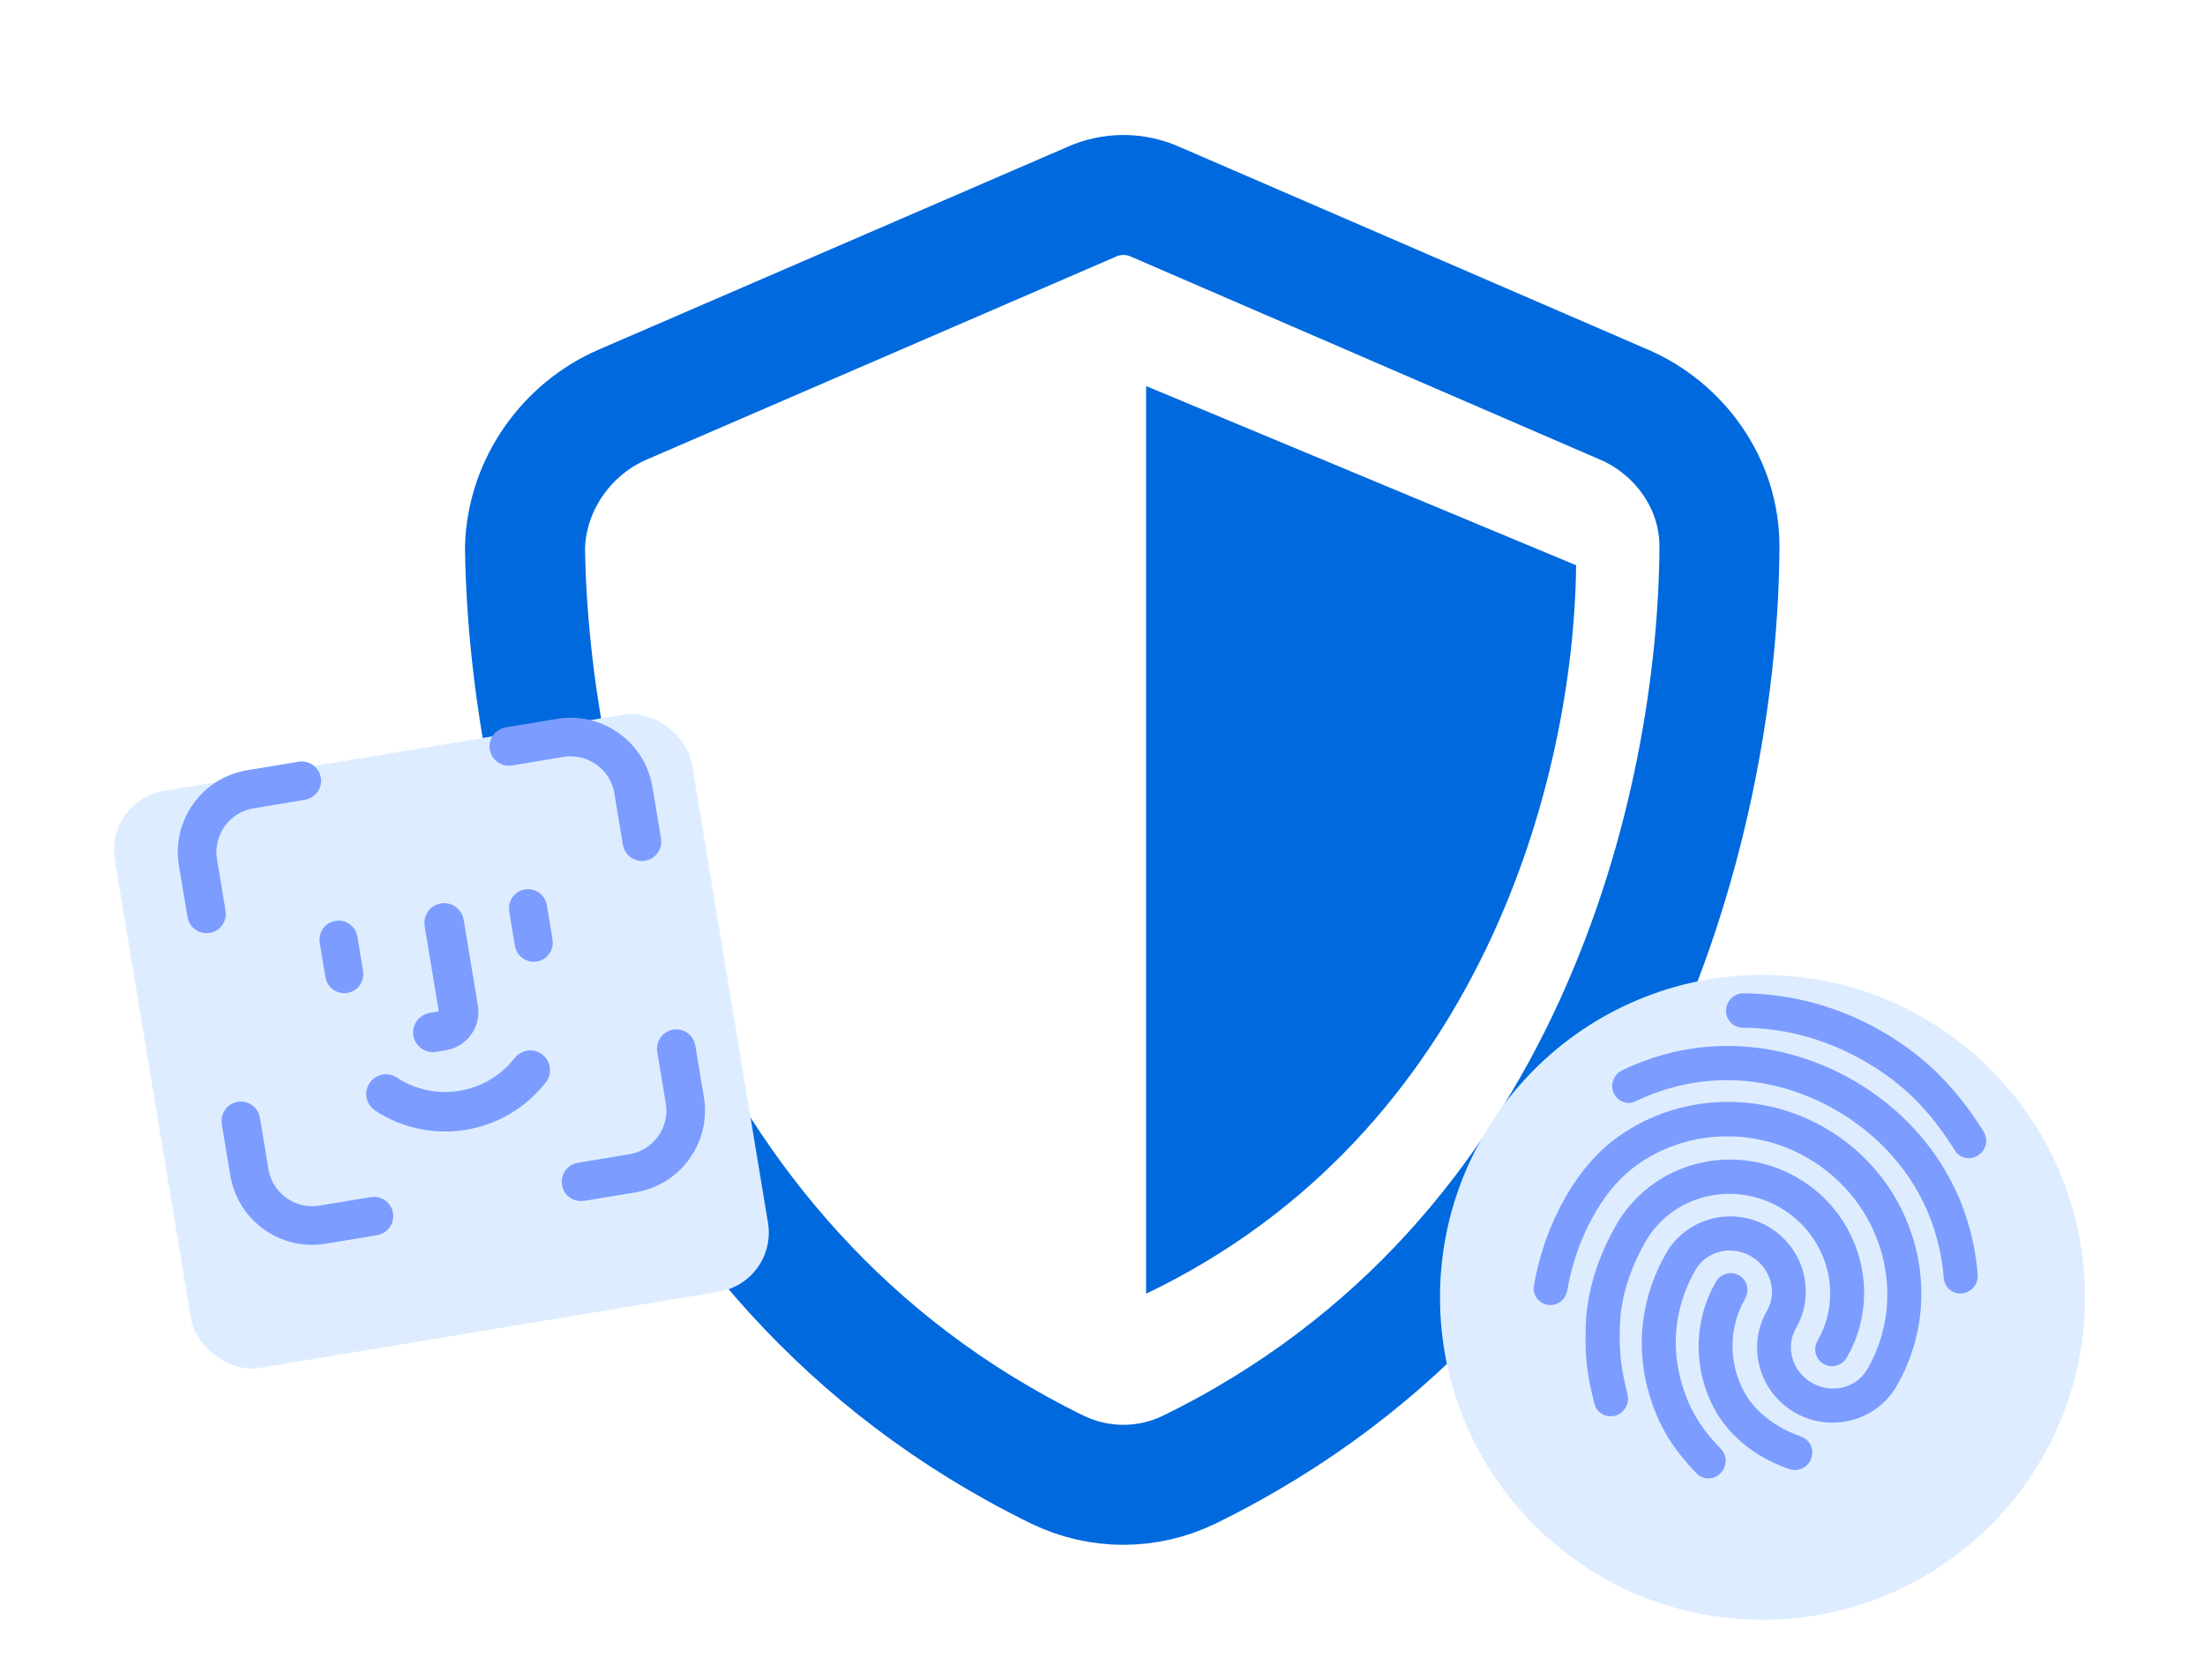 <svg width="147" height="112" viewBox="0 0 147 112" fill="none" xmlns="http://www.w3.org/2000/svg">
<g filter="url(#filter0_d_2686_684)">
<path d="M74.889 9C75.667 9 76.413 9.172 77.108 9.493L108.287 22.986C111.93 24.562 114.662 28.224 114.629 32.497C114.547 49.406 107.791 80.064 79.261 93.999C76.495 95.334 73.283 95.334 70.518 93.999C41.979 80.064 35.23 49.406 35 32.497C35.127 28.224 37.851 24.562 41.491 22.986L72.687 9.493C73.366 9.172 74.127 9 74.889 9Z" fill="white" stroke="#0069DE" stroke-width="8"/>
<path d="M105.074 33.688C104.927 47.888 98.738 71.565 76.407 82.259V21.74L105.074 33.688Z" fill="#0069DE"/>
</g>
<g filter="url(#filter1_d_2686_684)">
<circle cx="117.5" cy="82.5" r="21.5" fill="#DDEDFF"/>
</g>
<path d="M130.891 76.754C130.787 76.694 130.699 76.608 130.639 76.501C128.911 73.732 127.08 71.923 124.494 70.43C121.922 68.945 119.115 68.166 116.165 68.145C115.752 68.139 115.432 67.793 115.436 67.366C115.453 66.946 115.81 66.598 116.223 66.603C119.422 66.643 122.476 67.475 125.269 69.088C128.037 70.686 130.089 72.712 131.926 75.652C132.15 76.014 132.035 76.484 131.68 76.709C131.423 76.883 131.125 76.889 130.891 76.754ZM108.229 73.067C108.099 72.992 107.993 72.877 107.922 72.729C107.747 72.341 107.923 71.888 108.309 71.699C110.68 70.562 113.17 70.031 115.716 70.123C121.051 70.303 126.282 73.306 129.119 77.843C130.471 80.002 131.264 82.41 131.473 85.019C131.51 85.434 131.197 85.826 130.774 85.868C130.351 85.911 129.987 85.611 129.958 85.182C129.765 82.816 129.051 80.632 127.832 78.693C125.242 74.567 120.473 71.814 115.61 71.655C113.301 71.574 111.045 72.061 108.899 73.078C108.686 73.206 108.437 73.187 108.229 73.067ZM106.996 93.957C106.827 93.86 106.697 93.695 106.657 93.494C106.201 91.673 106.024 90.569 106.092 88.442C106.148 86.273 106.843 83.99 108.091 81.829C110.393 77.842 115.568 76.499 119.622 78.839C123.676 81.18 125.101 86.334 122.799 90.32C122.582 90.696 122.126 90.826 121.762 90.616C121.398 90.406 121.283 89.946 121.5 89.57C123.375 86.322 122.186 82.109 118.847 80.182C115.508 78.254 111.266 79.33 109.39 82.579C108.274 84.512 107.659 86.537 107.615 88.444C107.555 90.468 107.747 91.456 108.143 93.081C108.235 93.492 107.995 93.908 107.593 94.034C107.372 94.085 107.165 94.055 106.996 93.957ZM117.746 96.853C116.199 95.96 115.068 94.77 114.407 93.333C113.254 90.859 113.369 87.99 114.717 85.654C114.934 85.278 115.391 85.148 115.754 85.358C116.118 85.568 116.234 86.029 116.017 86.404C114.924 88.297 114.829 90.623 115.778 92.638C116.329 93.816 117.229 94.747 118.528 95.497C118.84 95.677 119.383 95.937 119.957 96.143C120.347 96.278 120.545 96.715 120.393 97.128C120.249 97.528 119.813 97.742 119.411 97.599C118.585 97.319 117.927 96.958 117.746 96.853ZM113.537 98.11C113.485 98.08 113.428 98.029 113.384 97.986C111.659 96.202 110.765 94.63 110.178 92.376C109.436 89.46 109.87 86.399 111.404 83.742C112.66 81.567 115.476 80.83 117.684 82.105C119.893 83.381 120.663 86.188 119.408 88.362C118.579 89.799 119.113 91.664 120.607 92.527C122.101 93.389 123.984 92.919 124.813 91.483C127.735 86.422 125.883 79.877 120.686 76.876C116.996 74.746 112.393 74.916 108.975 77.327C107.84 78.122 106.844 79.247 106.038 80.643C105.433 81.69 104.571 83.394 104.111 85.992C104.039 86.416 103.646 86.707 103.238 86.633C102.823 86.573 102.554 86.167 102.631 85.764C103.01 83.638 103.705 81.713 104.752 79.901C105.682 78.29 106.825 76.999 108.146 76.062C112.037 73.314 117.272 73.097 121.469 75.52C127.381 78.934 129.468 86.421 126.12 92.22C124.864 94.394 122.048 95.131 119.84 93.856C117.631 92.581 116.861 89.773 118.116 87.599C118.946 86.162 118.411 84.297 116.917 83.434C115.423 82.572 113.54 83.042 112.711 84.478C111.386 86.774 111.003 89.416 111.646 91.935C112.151 93.909 112.931 95.29 114.461 96.871C114.757 97.168 114.735 97.656 114.443 97.953C114.199 98.224 113.81 98.268 113.537 98.11Z" fill="#7C9CFF" stroke="#7C9CFF" stroke-width="0.75"/>
<g filter="url(#filter2_d_2686_684)">
<rect x="7" y="49.379" width="39" height="39" rx="4" transform="rotate(-9.414 7 49.379)" fill="#DDEDFF"/>
</g>
<path fill-rule="evenodd" clip-rule="evenodd" d="M46.431 73.225L45.862 69.79C45.791 69.362 45.385 69.072 44.957 69.143C44.528 69.214 44.238 69.619 44.309 70.048L44.878 73.483C45.19 75.36 43.915 77.141 42.038 77.452L38.603 78.021C38.175 78.092 37.885 78.498 37.956 78.927C38.027 79.355 38.432 79.645 38.861 79.574L42.295 79.005C45.029 78.552 46.885 75.959 46.431 73.225Z" fill="#7C9CFF"/>
<path d="M46.431 73.225L45.862 69.79C45.791 69.362 45.385 69.072 44.957 69.143C44.528 69.214 44.238 69.619 44.309 70.048L44.878 73.483C45.19 75.36 43.915 77.141 42.038 77.452L38.603 78.021C38.175 78.092 37.885 78.498 37.956 78.927C38.027 79.355 38.432 79.645 38.861 79.574L42.295 79.005C45.029 78.552 46.885 75.959 46.431 73.225" stroke="#7C9CFF"/>
<path fill-rule="evenodd" clip-rule="evenodd" d="M25.711 80.957C25.64 80.528 25.234 80.238 24.806 80.309L21.371 80.878C19.494 81.189 17.713 79.915 17.402 78.038L16.832 74.603C16.761 74.175 16.356 73.885 15.927 73.956C15.498 74.027 15.208 74.432 15.279 74.861L15.849 78.296C16.302 81.029 18.895 82.885 21.628 82.431L25.063 81.862C25.492 81.791 25.782 81.385 25.711 80.957Z" fill="#7C9CFF"/>
<path d="M25.711 80.957C25.64 80.528 25.234 80.238 24.806 80.309L21.371 80.878C19.494 81.189 17.713 79.915 17.402 78.038L16.832 74.603C16.761 74.175 16.356 73.885 15.927 73.956C15.498 74.027 15.208 74.432 15.279 74.861L15.849 78.296C16.302 81.029 18.895 82.885 21.628 82.431L25.063 81.862C25.492 81.791 25.782 81.385 25.711 80.957" stroke="#7C9CFF"/>
<path fill-rule="evenodd" clip-rule="evenodd" d="M14.545 60.806L13.975 57.371C13.664 55.494 14.938 53.713 16.816 53.402L20.25 52.833C20.679 52.761 20.969 52.356 20.898 51.927C20.827 51.498 20.422 51.208 19.993 51.279L16.558 51.849C13.824 52.302 11.969 54.895 12.422 57.629L12.992 61.063C13.063 61.492 13.468 61.782 13.897 61.711C14.326 61.64 14.616 61.234 14.545 60.806Z" fill="#7C9CFF"/>
<path d="M14.545 60.806L13.975 57.371C13.664 55.494 14.938 53.713 16.816 53.402L20.25 52.833C20.679 52.761 20.969 52.356 20.898 51.927C20.827 51.498 20.422 51.208 19.993 51.279L16.558 51.849C13.824 52.302 11.969 54.895 12.422 57.629L12.992 61.063C13.063 61.492 13.468 61.782 13.897 61.711C14.326 61.64 14.616 61.234 14.545 60.806" stroke="#7C9CFF"/>
<path fill-rule="evenodd" clip-rule="evenodd" d="M43.574 55.993L43.005 52.558C42.552 49.825 39.959 47.969 37.225 48.422L33.791 48.992C33.362 49.063 33.072 49.468 33.143 49.897C33.214 50.326 33.619 50.616 34.048 50.545L37.483 49.975C39.36 49.664 41.141 50.938 41.452 52.816L42.021 56.25C42.092 56.679 42.498 56.969 42.926 56.898C43.355 56.827 43.645 56.422 43.574 55.993Z" fill="#7C9CFF"/>
<path d="M43.574 55.993L43.005 52.558C42.552 49.825 39.959 47.969 37.225 48.422L33.791 48.992C33.362 49.063 33.072 49.468 33.143 49.897C33.214 50.326 33.619 50.616 34.048 50.545L37.483 49.975C39.36 49.664 41.141 50.938 41.452 52.816L42.021 56.25C42.092 56.679 42.498 56.969 42.926 56.898C43.355 56.827 43.645 56.422 43.574 55.993" stroke="#7C9CFF"/>
<path fill-rule="evenodd" clip-rule="evenodd" d="M35.998 71.851C36.275 71.494 36.21 70.981 35.854 70.704C35.498 70.427 34.984 70.491 34.707 70.847C33.721 72.116 32.305 72.959 30.719 73.222C29.133 73.485 27.52 73.144 26.178 72.262C25.801 72.014 25.294 72.118 25.046 72.496C24.798 72.873 24.903 73.38 25.28 73.628C26.967 74.737 28.994 75.165 30.986 74.835C32.979 74.504 34.759 73.445 35.998 71.851Z" fill="#7C9CFF"/>
<path d="M35.998 71.851C36.275 71.494 36.21 70.981 35.854 70.704C35.498 70.427 34.984 70.491 34.707 70.847C33.721 72.116 32.305 72.959 30.719 73.222C29.133 73.485 27.52 73.144 26.178 72.262C25.801 72.014 25.294 72.118 25.046 72.496C24.798 72.873 24.903 73.38 25.28 73.628C26.967 74.737 28.994 75.165 30.986 74.835C32.979 74.504 34.759 73.445 35.998 71.851" stroke="#7C9CFF"/>
<path fill-rule="evenodd" clip-rule="evenodd" d="M31.366 67.131L30.416 61.396C30.342 60.951 29.921 60.65 29.476 60.724C29.03 60.798 28.729 61.218 28.803 61.664L29.754 67.398C29.795 67.645 29.627 67.879 29.38 67.92L28.723 68.029C28.277 68.103 27.976 68.524 28.05 68.969C28.124 69.415 28.545 69.716 28.99 69.642L29.647 69.533C30.784 69.345 31.555 68.267 31.366 67.131Z" fill="#7C9CFF"/>
<path d="M31.366 67.131L30.416 61.396C30.342 60.951 29.921 60.65 29.476 60.724C29.03 60.798 28.729 61.218 28.803 61.664L29.754 67.398C29.795 67.645 29.627 67.879 29.38 67.92L28.723 68.029C28.277 68.103 27.976 68.524 28.05 68.969C28.124 69.415 28.545 69.716 28.99 69.642L29.647 69.533C30.784 69.345 31.555 68.267 31.366 67.131" stroke="#7C9CFF"/>
<path fill-rule="evenodd" clip-rule="evenodd" d="M36.344 62.73L35.963 60.43C35.894 60.01 35.496 59.725 35.075 59.795C34.655 59.865 34.37 60.262 34.44 60.683L34.821 62.983C34.891 63.403 35.289 63.688 35.709 63.618C36.13 63.548 36.414 63.151 36.344 62.73Z" fill="#7C9CFF"/>
<path d="M36.344 62.73L35.963 60.43C35.894 60.01 35.496 59.725 35.075 59.795C34.655 59.865 34.37 60.262 34.44 60.683L34.821 62.983C34.891 63.403 35.289 63.688 35.709 63.618C36.13 63.548 36.414 63.151 36.344 62.73" stroke="#7C9CFF"/>
<path fill-rule="evenodd" clip-rule="evenodd" d="M23.076 65.713C22.655 65.782 22.258 65.498 22.188 65.077L21.807 62.778C21.737 62.357 22.022 61.96 22.442 61.89C22.863 61.82 23.26 62.105 23.33 62.525L23.711 64.825C23.781 65.245 23.497 65.643 23.076 65.713Z" fill="#7C9CFF"/>
<path d="M23.076 65.713V65.713C22.655 65.782 22.258 65.498 22.188 65.077L21.807 62.778C21.737 62.357 22.022 61.96 22.442 61.89C22.863 61.82 23.26 62.105 23.33 62.525L23.711 64.825C23.781 65.245 23.497 65.643 23.076 65.713" stroke="#7C9CFF"/>
<defs>
<filter id="filter0_d_2686_684" x="26.999" y="5" width="95.63" height="102" filterUnits="userSpaceOnUse" color-interpolation-filters="sRGB">
<feFlood flood-opacity="0" result="BackgroundImageFix"/>
<feColorMatrix in="SourceAlpha" type="matrix" values="0 0 0 0 0 0 0 0 0 0 0 0 0 0 0 0 0 0 127 0" result="hardAlpha"/>
<feOffset dy="4"/>
<feGaussianBlur stdDeviation="2"/>
<feComposite in2="hardAlpha" operator="out"/>
<feColorMatrix type="matrix" values="0 0 0 0 0 0 0 0 0 0 0 0 0 0 0 0 0 0 0.25 0"/>
<feBlend mode="normal" in2="BackgroundImageFix" result="effect1_dropShadow_2686_684"/>
<feBlend mode="normal" in="SourceGraphic" in2="effect1_dropShadow_2686_684" result="shape"/>
</filter>
<filter id="filter1_d_2686_684" x="92" y="61" width="51" height="51" filterUnits="userSpaceOnUse" color-interpolation-filters="sRGB">
<feFlood flood-opacity="0" result="BackgroundImageFix"/>
<feColorMatrix in="SourceAlpha" type="matrix" values="0 0 0 0 0 0 0 0 0 0 0 0 0 0 0 0 0 0 127 0" result="hardAlpha"/>
<feOffset dy="4"/>
<feGaussianBlur stdDeviation="2"/>
<feComposite in2="hardAlpha" operator="out"/>
<feColorMatrix type="matrix" values="0 0 0 0 0 0 0 0 0 0 0 0 0 0 0 0 0 0 0.25 0"/>
<feBlend mode="normal" in2="BackgroundImageFix" result="effect1_dropShadow_2686_684"/>
<feBlend mode="normal" in="SourceGraphic" in2="effect1_dropShadow_2686_684" result="shape"/>
</filter>
<filter id="filter2_d_2686_684" x="3.6" y="43.6" width="51.654" height="51.654" filterUnits="userSpaceOnUse" color-interpolation-filters="sRGB">
<feFlood flood-opacity="0" result="BackgroundImageFix"/>
<feColorMatrix in="SourceAlpha" type="matrix" values="0 0 0 0 0 0 0 0 0 0 0 0 0 0 0 0 0 0 127 0" result="hardAlpha"/>
<feOffset dy="4"/>
<feGaussianBlur stdDeviation="2"/>
<feComposite in2="hardAlpha" operator="out"/>
<feColorMatrix type="matrix" values="0 0 0 0 0 0 0 0 0 0 0 0 0 0 0 0 0 0 0.25 0"/>
<feBlend mode="normal" in2="BackgroundImageFix" result="effect1_dropShadow_2686_684"/>
<feBlend mode="normal" in="SourceGraphic" in2="effect1_dropShadow_2686_684" result="shape"/>
</filter>
</defs>
</svg>
